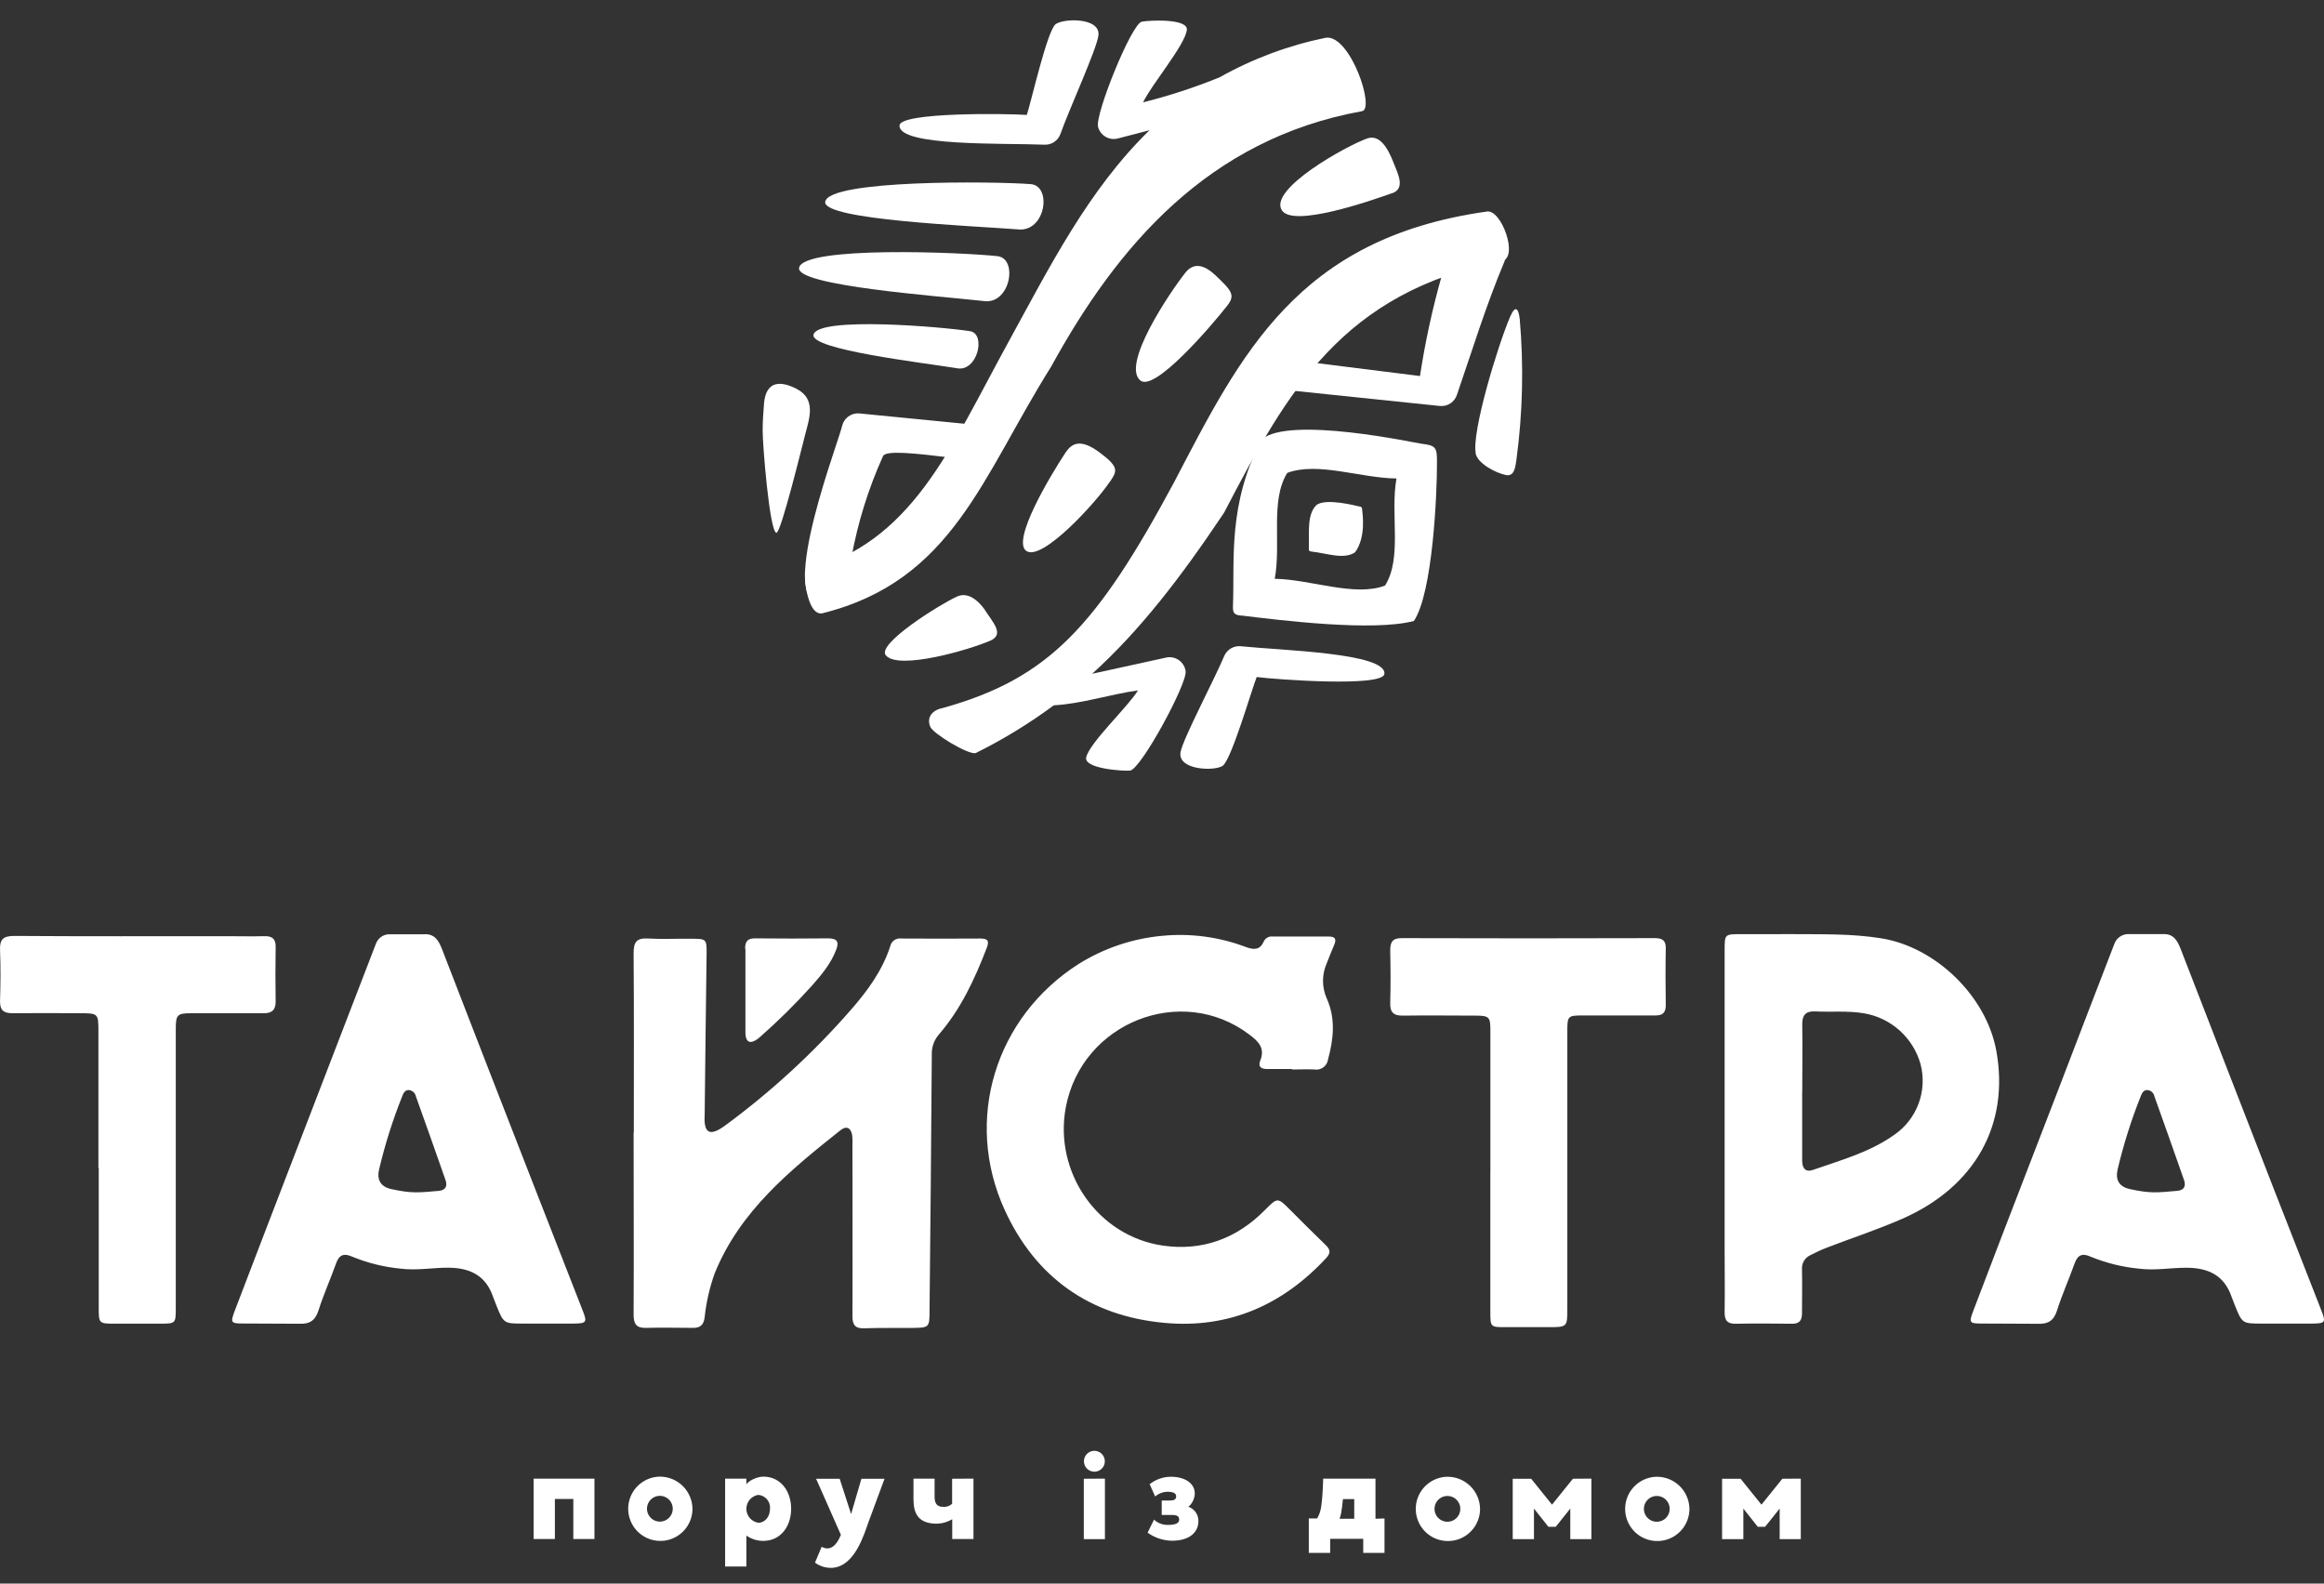 <svg width="113" height="77" viewBox="0 0 113 77" fill="none" xmlns="http://www.w3.org/2000/svg">
<rect x="0" y="0" width="113" height="77" fill="#333333" stroke="none"/>
<g clip-path="url(#clip0_471_3091)">
<path d="M26.48 64.358H25.449C24.493 64.358 24.491 64.358 24.129 63.458C24.076 63.324 24.022 63.192 23.973 63.052C23.624 62.037 22.879 61.658 21.846 61.641C21.056 61.631 20.282 61.79 19.474 61.686C18.668 61.609 17.877 61.413 17.128 61.105C16.722 60.925 16.49 61.008 16.34 61.434C16.068 62.2 15.731 62.945 15.487 63.716C15.327 64.213 15.061 64.388 14.543 64.366L11.833 64.354C11.224 64.354 11.194 64.319 11.415 63.734C12.312 61.376 13.224 59.019 14.129 56.66C15.035 54.301 15.944 51.942 16.85 49.593C17.323 48.365 17.798 47.137 18.271 45.907C18.315 45.776 18.396 45.662 18.504 45.577C18.612 45.492 18.743 45.44 18.88 45.428H20.609C21.151 45.389 21.34 45.764 21.498 46.166C22.239 48.067 22.966 49.971 23.707 51.869C25.243 55.819 26.784 59.768 28.329 63.716C28.555 64.293 28.532 64.352 27.887 64.358C27.416 64.358 26.947 64.358 26.478 64.358H26.48ZM111.013 64.358H109.982C109.026 64.358 109.024 64.358 108.662 63.46C108.609 63.326 108.555 63.192 108.506 63.054C108.157 62.039 107.412 61.66 106.378 61.644C105.589 61.631 104.813 61.792 104.007 61.688C103.201 61.611 102.41 61.415 101.661 61.108C101.255 60.925 101.023 61.01 100.873 61.436C100.601 62.202 100.264 62.947 100.02 63.718C99.86 64.216 99.594 64.39 99.076 64.368L96.366 64.356C95.757 64.356 95.725 64.321 95.948 63.736C96.845 61.376 97.75 59.018 98.662 56.662C99.574 54.306 100.481 51.949 101.382 49.591C101.855 48.364 102.328 47.135 102.803 45.905C102.849 45.772 102.933 45.655 103.044 45.569C103.155 45.483 103.289 45.432 103.429 45.421H105.15C105.692 45.383 105.881 45.758 106.037 46.16C106.78 48.059 107.507 49.963 108.248 51.863C109.78 55.82 111.321 59.771 112.87 63.716C113.096 64.293 113.073 64.352 112.428 64.358C111.957 64.358 111.488 64.358 111.019 64.358H111.013ZM105.861 57.904C106.202 57.874 106.297 57.675 106.194 57.378C105.721 56.02 105.238 54.664 104.754 53.308C104.738 53.227 104.696 53.154 104.635 53.098C104.573 53.043 104.496 53.009 104.413 53.002C104.21 53.002 104.145 53.164 104.086 53.312C103.626 54.465 103.252 55.651 102.966 56.859C102.852 57.352 103.021 57.701 103.561 57.819C104.553 58.036 104.88 57.991 105.861 57.904ZM36.23 46.13C36.23 45.75 36.37 45.62 36.74 45.627C37.915 45.64 39.089 45.64 40.264 45.627C40.705 45.627 40.808 45.789 40.656 46.187C40.398 46.861 39.941 47.405 39.478 47.928C38.684 48.811 37.839 49.646 36.947 50.429C36.703 50.649 36.247 50.913 36.245 50.188V46.128L36.23 46.13ZM4.785 56.788V50.18C4.785 49.268 4.785 49.268 3.847 49.266C2.763 49.266 1.679 49.254 0.599 49.266C0.157 49.266 -0.01 49.108 0.002 48.657C0.027 47.845 0.037 47.033 0.002 46.221C-0.022 45.683 0.142 45.507 0.701 45.509C4.133 45.533 7.566 45.521 10.997 45.521C11.606 45.521 12.227 45.537 12.84 45.521C13.224 45.509 13.409 45.635 13.403 46.041C13.389 46.926 13.389 47.811 13.403 48.696C13.403 49.122 13.212 49.272 12.808 49.268C11.634 49.268 10.459 49.268 9.286 49.268C8.618 49.268 8.547 49.346 8.547 50.026C8.547 54.543 8.547 59.059 8.547 63.574C8.547 64.36 8.547 64.36 7.783 64.362H5.613C4.801 64.362 4.801 64.362 4.801 63.566V56.792L4.785 56.788ZM72.467 56.991C72.467 54.69 72.467 52.394 72.467 50.103C72.467 49.445 72.408 49.388 71.752 49.384C70.577 49.384 69.401 49.366 68.228 49.384C67.753 49.394 67.582 49.222 67.597 48.755C67.621 47.906 67.615 47.056 67.597 46.205C67.597 45.799 67.714 45.616 68.155 45.616C72.258 45.629 76.362 45.629 80.467 45.616C80.822 45.616 81.001 45.722 80.995 46.11C80.978 47.031 80.981 47.953 80.995 48.874C80.995 49.258 80.832 49.38 80.471 49.376C79.296 49.376 78.12 49.376 76.945 49.376C76.243 49.376 76.208 49.408 76.208 50.109C76.208 54.61 76.208 59.112 76.208 63.615C76.208 64.532 76.208 64.532 75.268 64.532C74.58 64.532 73.894 64.532 73.206 64.532C72.467 64.532 72.465 64.532 72.465 63.763C72.465 61.504 72.465 59.244 72.465 56.983L72.467 56.991ZM62.814 51.98C62.408 51.98 62.018 51.98 61.62 51.98C61.324 51.98 61.153 51.879 61.281 51.56C61.519 50.961 61.188 50.639 60.753 50.31C57.448 47.799 52.593 49.721 51.821 53.85C51.234 57.005 53.376 60.107 56.541 60.566C58.463 60.844 60.14 60.224 61.513 58.828C62.121 58.219 62.121 58.219 62.73 58.828C63.34 59.437 63.877 59.979 64.464 60.545C64.689 60.764 64.71 60.927 64.48 61.175C62.367 63.456 59.744 64.609 56.638 64.325C53.027 64.002 50.357 62.137 48.847 58.824C46.852 54.443 48.392 49.457 52.452 46.869C53.681 46.103 55.071 45.635 56.513 45.503C57.898 45.37 59.296 45.559 60.597 46.055C60.971 46.189 61.261 46.199 61.444 45.785C61.481 45.702 61.544 45.633 61.623 45.589C61.702 45.544 61.794 45.526 61.884 45.537C62.789 45.537 63.693 45.537 64.596 45.537C64.962 45.537 64.982 45.696 64.86 45.974C64.738 46.252 64.629 46.542 64.515 46.826C64.392 47.099 64.329 47.394 64.329 47.692C64.329 47.99 64.392 48.286 64.515 48.558C64.947 49.528 64.844 50.521 64.572 51.518C64.561 51.593 64.536 51.666 64.497 51.732C64.458 51.797 64.406 51.855 64.344 51.9C64.283 51.945 64.213 51.977 64.139 51.995C64.064 52.013 63.987 52.016 63.912 52.003C63.551 51.985 63.189 52.003 62.828 52.003L62.814 51.98ZM87.15 45.421C88.591 45.432 90.032 45.393 91.468 45.624C94.107 46.045 96.577 48.42 97.065 51.085C97.722 54.682 96.027 57.711 92.503 59.258C91.285 59.796 90.006 60.208 88.762 60.691C88.51 60.789 88.266 60.911 88.025 61.032C87.892 61.093 87.782 61.193 87.709 61.319C87.637 61.444 87.605 61.59 87.619 61.735C87.633 62.439 87.619 63.144 87.619 63.848C87.619 64.216 87.491 64.372 87.113 64.366C86.21 64.354 85.307 64.347 84.403 64.366C83.961 64.376 83.849 64.177 83.857 63.777C83.873 62.801 83.857 61.824 83.857 60.85V46.209C83.857 45.425 83.857 45.423 84.645 45.423L87.15 45.421ZM87.627 53.073C87.627 54.191 87.627 55.306 87.627 56.43C87.627 56.804 87.785 57.013 88.153 56.885C89.513 56.41 90.918 56.028 92.111 55.176C92.65 54.803 93.062 54.273 93.289 53.658C93.516 53.043 93.549 52.373 93.382 51.739C93.205 51.111 92.853 50.545 92.368 50.108C91.882 49.672 91.283 49.382 90.639 49.272C89.848 49.136 89.056 49.222 88.264 49.179C87.791 49.155 87.623 49.366 87.631 49.823C87.647 50.907 87.631 51.991 87.631 53.071L87.627 53.073ZM30.818 55.074C30.818 52.163 30.831 49.254 30.808 46.345C30.808 45.801 30.956 45.602 31.511 45.635C32.213 45.675 32.921 45.635 33.626 45.645C34.33 45.655 34.365 45.645 34.357 46.361C34.328 48.98 34.286 51.599 34.263 54.218C34.206 55.188 34.574 55.233 35.278 54.713C37.506 53.072 39.548 51.192 41.368 49.108C42.18 48.18 42.909 47.19 43.291 45.994C43.318 45.88 43.388 45.779 43.485 45.713C43.582 45.647 43.7 45.619 43.817 45.635C45.1 45.643 46.385 45.643 47.674 45.635C48.041 45.635 48.106 45.758 47.978 46.093C47.396 47.602 46.724 49.057 45.658 50.294C45.42 50.565 45.294 50.917 45.307 51.278C45.278 55.436 45.242 59.592 45.197 63.747C45.197 64.546 45.175 64.559 44.373 64.569C43.571 64.579 42.818 64.559 42.04 64.587C41.594 64.605 41.446 64.441 41.448 63.994C41.462 61.229 41.448 58.462 41.448 55.697C41.456 55.535 41.453 55.372 41.437 55.21C41.381 54.847 41.165 54.719 40.869 54.955C38.415 56.907 35.983 58.879 34.751 61.913C34.502 62.609 34.337 63.332 34.261 64.067C34.209 64.433 34.04 64.571 33.695 64.567C32.936 64.567 32.176 64.544 31.417 64.567C30.936 64.581 30.808 64.378 30.808 63.917C30.824 60.971 30.808 58.03 30.808 55.078L30.818 55.074ZM21.328 57.906C21.669 57.876 21.764 57.675 21.663 57.38C21.188 56.02 20.707 54.663 20.221 53.308C20.205 53.227 20.163 53.154 20.101 53.099C20.04 53.044 19.962 53.01 19.88 53.002C19.677 53.002 19.613 53.164 19.554 53.312C19.093 54.465 18.719 55.651 18.433 56.859C18.319 57.352 18.488 57.701 19.028 57.819C20.02 58.036 20.347 57.991 21.328 57.906Z" fill="white"/>
<path fill-rule="evenodd" clip-rule="evenodd" d="M46.259 22.255C44.487 22.038 43.053 21.883 42.934 22.182C42.225 23.752 41.711 25.402 41.401 27.096C42.682 26.991 45.477 23.339 46.259 22.255ZM40.942 20.728C40.981 20.542 41.086 20.375 41.238 20.26C41.39 20.145 41.578 20.088 41.768 20.101L46.953 20.61C47.8 20.436 49.156 19.959 48.817 20.752C47.152 24.656 44.231 28.006 40.398 29.299C37.465 30.29 40.528 22.161 40.906 20.856L40.942 20.728Z" fill="white"/>
<path d="M39.967 29.825C39.212 29.924 39.078 27.872 39.155 27.75C44.356 26.398 46.157 21.877 49.058 16.585C51.027 12.996 52.915 9.228 55.893 6.333L54.368 6.729C54.267 6.757 54.162 6.765 54.057 6.753C53.953 6.74 53.853 6.706 53.762 6.654C53.67 6.602 53.591 6.532 53.527 6.449C53.463 6.365 53.417 6.27 53.39 6.169C53.234 5.57 55.014 1.158 55.517 1.055C55.883 0.982 57.783 0.89 57.708 1.461C57.606 2.212 55.997 4.1 55.58 4.977C56.804 4.669 58.005 4.279 59.176 3.81L59.297 3.761C60.911 2.853 62.657 2.203 64.472 1.834C65.66 1.684 66.88 5.324 66.22 5.407C58.739 6.761 54.32 11.979 51.118 17.813C47.745 23.18 46.321 28.249 39.967 29.825Z" fill="white"/>
<path d="M62.635 16.942C65 14.111 68.252 12.162 71.864 11.41C73.082 11.156 73.67 11.479 73.134 12.758C72.255 14.849 71.584 17.041 70.845 19.185C70.791 19.359 70.68 19.509 70.529 19.61C70.378 19.712 70.197 19.758 70.016 19.741L63.033 19.015C60.767 18.812 62.073 17.594 62.627 16.942H62.635ZM63.754 17.622L69.044 18.284C69.296 16.625 69.653 14.985 70.112 13.371C67.653 13.802 65.806 15.895 63.754 17.634V17.622Z" fill="white"/>
<path fill-rule="evenodd" clip-rule="evenodd" d="M37.15 19.608C37.244 18.578 37.871 18.469 38.724 18.903C39.674 19.39 39.375 20.282 39.16 21.093C39.028 21.585 37.97 25.937 37.751 25.907C37.418 25.864 37.073 21.544 37.083 20.929C37.083 20.485 37.114 20.05 37.15 19.608Z" fill="white"/>
<path fill-rule="evenodd" clip-rule="evenodd" d="M49.927 5.588C50.153 4.898 50.92 1.489 51.328 1.177C51.706 0.886 53.512 0.838 53.409 1.723C53.332 2.378 51.953 5.395 51.563 6.51C51.507 6.673 51.398 6.812 51.253 6.907C51.109 7.002 50.938 7.047 50.766 7.035C48.827 6.952 43.685 7.129 43.738 6.1C43.772 5.448 48.955 5.521 49.927 5.588Z" fill="white"/>
<path fill-rule="evenodd" clip-rule="evenodd" d="M71.746 22.042C71.851 22.549 72.745 23.002 73.214 23.097C73.648 23.187 73.68 22.691 73.735 22.34C74.04 20.076 74.093 17.785 73.894 15.509C73.839 15.024 73.691 14.788 73.429 15.399C72.834 16.774 71.545 21.02 71.756 22.042H71.746Z" fill="white"/>
<path fill-rule="evenodd" clip-rule="evenodd" d="M61.105 32.918C60.839 33.594 59.873 36.95 59.448 37.238C59.054 37.508 57.248 37.452 57.402 36.572C57.518 35.923 59.071 32.992 59.523 31.903C59.59 31.744 59.707 31.611 59.857 31.525C60.006 31.438 60.18 31.403 60.352 31.424C62.282 31.627 67.426 31.745 67.313 32.77C67.242 33.42 62.069 33.044 61.105 32.92V32.918Z" fill="white"/>
<path fill-rule="evenodd" clip-rule="evenodd" d="M60.337 29.926C62.29 30.166 66.779 30.72 68.748 30.194C69.669 28.826 69.88 23.952 69.87 22.444C69.87 21.763 69.814 21.656 69.119 21.577C68.861 21.548 62.678 20.198 61.336 21.374C59.696 24.543 60.035 27.174 59.952 29.427C59.937 29.782 59.978 29.892 60.337 29.934V29.926ZM67.901 23.266C67.589 24.989 68.194 27.123 67.345 28.473C65.865 29.037 63.73 28.168 61.982 28.144C62.302 26.42 61.752 24.342 62.591 22.994C64.073 22.439 66.153 23.247 67.901 23.266Z" fill="white"/>
<path fill-rule="evenodd" clip-rule="evenodd" d="M50.13 8.954C51.167 9.057 50.834 11.321 49.478 11.152C47.27 10.982 39.99 10.694 40.124 9.813C40.286 8.729 48.323 8.814 50.13 8.954Z" fill="white"/>
<path fill-rule="evenodd" clip-rule="evenodd" d="M48.518 12.458C49.513 12.592 49.115 14.843 47.816 14.636C45.694 14.4 38.695 13.899 38.853 13.024C39.056 11.944 46.783 12.265 48.518 12.458Z" fill="white"/>
<path fill-rule="evenodd" clip-rule="evenodd" d="M47.183 16.106C47.958 16.25 47.52 18.119 46.511 17.902C44.864 17.634 39.383 16.999 39.556 16.272C39.769 15.377 45.831 15.89 47.183 16.106Z" fill="white"/>
<path fill-rule="evenodd" clip-rule="evenodd" d="M46.503 29.021C46.909 28.818 47.378 28.974 47.853 29.606C48.248 30.239 48.839 30.805 48.2 31.13C47.225 31.571 43.687 32.612 43.07 31.863C42.617 31.313 45.676 29.401 46.503 29.021ZM67.641 9.413C68.37 9.196 67.974 8.465 67.761 7.917C67.481 7.196 67.085 6.52 66.474 6.733C65.49 7.078 61.687 9.182 62.323 10.217C62.851 11.092 66.687 9.746 67.652 9.405L67.641 9.413ZM59.684 14.847C60.071 14.352 59.887 14.127 59.089 13.378C58.456 12.783 57.98 12.819 57.625 13.272C56.89 14.208 54.501 17.738 55.451 18.503C56.143 19.058 58.847 15.913 59.684 14.849V14.847ZM53.969 23.424C54.308 22.913 54.452 22.726 53.441 21.983C52.534 21.317 52.116 21.555 51.817 21.995C51.05 23.158 49.197 26.258 49.893 26.782C50.644 27.346 53.318 24.403 53.963 23.424H53.969Z" fill="white"/>
<path d="M47.424 36.621C47.05 36.688 45.369 35.675 45.231 35.336C45.028 34.831 45.386 34.504 45.869 34.419C50.997 32.981 53.321 30.456 57.085 23.456C60.343 17.21 63.094 11.589 72.269 10.29C73 10.111 73.863 12.559 73.023 12.683C65.246 14.218 62.592 19.033 59.515 24.934C57.408 28.085 55.438 30.647 53.104 32.762L56.758 31.962C56.965 31.934 57.176 31.989 57.343 32.115C57.51 32.242 57.62 32.429 57.649 32.636C57.732 33.245 55.463 37.425 54.945 37.47C54.572 37.5 52.676 37.372 52.816 36.818C53.002 36.085 54.819 34.402 55.333 33.57C53.987 33.757 52.576 34.226 51.24 34.295C50.044 35.18 48.772 35.958 47.438 36.619L47.424 36.621Z" fill="white"/>
<path fill-rule="evenodd" clip-rule="evenodd" d="M66.239 24.847C66.239 24.9 66.442 26.122 65.885 26.857C65.347 27.224 64.505 26.899 63.776 26.82C63.662 26.808 63.636 26.778 63.64 26.664C63.666 25.931 63.535 25.04 63.997 24.569C64.436 24.185 66.027 24.616 66.048 24.618C66.237 24.636 66.224 24.689 66.239 24.847Z" fill="white"/>
<path d="M25.946 71.897V74.833H26.98V72.888H27.877V74.833H28.904V71.897H25.946ZM32.081 71.8C31.773 71.805 31.474 71.901 31.22 72.076C30.967 72.251 30.77 72.496 30.656 72.782C30.542 73.068 30.514 73.382 30.578 73.683C30.641 73.984 30.791 74.26 31.011 74.476C31.23 74.692 31.509 74.839 31.811 74.897C32.113 74.956 32.426 74.924 32.71 74.805C32.994 74.686 33.237 74.486 33.408 74.23C33.579 73.974 33.67 73.673 33.671 73.365C33.665 72.947 33.495 72.549 33.198 72.255C32.9 71.962 32.499 71.799 32.081 71.8ZM32.081 73.988C31.957 73.987 31.836 73.95 31.733 73.88C31.631 73.811 31.551 73.712 31.504 73.597C31.457 73.482 31.446 73.356 31.471 73.234C31.496 73.113 31.556 73.002 31.645 72.914C31.733 72.827 31.845 72.768 31.967 72.745C32.089 72.721 32.215 72.735 32.329 72.783C32.443 72.831 32.541 72.912 32.609 73.016C32.677 73.119 32.713 73.241 32.712 73.365C32.712 73.448 32.695 73.53 32.663 73.606C32.63 73.682 32.583 73.751 32.524 73.809C32.464 73.867 32.394 73.913 32.317 73.944C32.24 73.974 32.158 73.99 32.075 73.988H32.081ZM38.468 73.365C38.468 72.496 37.948 71.8 37.118 71.8C36.811 71.8 36.389 72.003 36.291 72.179V71.897H35.258V76.17H36.291V74.666C36.533 74.836 36.822 74.926 37.118 74.924C37.948 74.924 38.468 74.228 38.468 73.365ZM37.44 73.365C37.44 73.745 37.197 74.043 36.872 74.043C36.71 74.018 36.563 73.936 36.456 73.811C36.35 73.687 36.291 73.529 36.291 73.365C36.291 73.201 36.35 73.043 36.456 72.918C36.563 72.794 36.71 72.712 36.872 72.687C36.954 72.694 37.034 72.717 37.107 72.755C37.18 72.793 37.245 72.844 37.297 72.907C37.35 72.971 37.39 73.043 37.415 73.122C37.439 73.2 37.448 73.283 37.44 73.365ZM41.884 71.903L41.383 73.621L40.827 71.903H39.681L40.887 74.63C40.684 75.137 40.374 75.442 39.952 75.212L39.627 75.982C39.875 76.166 40.181 76.256 40.489 76.233C41.578 76.146 42.024 74.575 42.237 73.988L43.009 71.903H41.884ZM46.295 71.903V73.121C46.235 73.175 46.164 73.217 46.088 73.242C46.011 73.268 45.929 73.277 45.849 73.269C45.512 73.269 45.443 73.042 45.443 72.768V71.897H44.416V72.882C44.416 73.529 44.594 74.116 45.615 74.086C45.857 74.07 46.092 73.997 46.3 73.872V74.833H47.333V71.897L46.295 71.903ZM57.775 73.273C57.869 73.196 57.946 73.1 58.001 72.991C58.055 72.882 58.087 72.764 58.094 72.642C58.106 72.147 57.647 71.806 56.927 71.806C56.554 71.809 56.193 71.936 55.9 72.167L56.167 72.766C56.261 72.685 56.369 72.623 56.487 72.584C56.604 72.545 56.728 72.53 56.852 72.539C57.055 72.551 57.189 72.612 57.189 72.76C57.189 72.908 57.091 72.963 56.858 72.963H56.486V73.663H56.957C57.231 73.663 57.335 73.72 57.335 73.891C57.335 74.061 57.164 74.147 56.809 74.147C56.682 74.153 56.554 74.133 56.435 74.09C56.315 74.046 56.206 73.978 56.113 73.891L55.8 74.526C56.142 74.77 56.549 74.906 56.969 74.918C57.869 74.918 58.271 74.483 58.271 73.964C58.273 73.809 58.227 73.658 58.138 73.531C58.049 73.405 57.922 73.311 57.775 73.261V73.273ZM66.88 73.848V71.897H64.336C64.336 71.897 64.312 73.131 64.184 73.521C64.147 73.629 64.1 73.734 64.044 73.834H63.638V75.509H64.677V74.825H66.285V75.509H67.319V73.834L66.88 73.848ZM65.132 73.848C65.168 73.757 65.195 73.662 65.211 73.566C65.248 73.377 65.272 73.138 65.297 72.894H65.847V73.848H65.132ZM70.376 71.806C70.068 71.811 69.768 71.907 69.515 72.082C69.261 72.257 69.065 72.502 68.951 72.788C68.836 73.074 68.809 73.388 68.872 73.689C68.935 73.99 69.086 74.266 69.305 74.483C69.525 74.699 69.803 74.845 70.106 74.903C70.408 74.962 70.721 74.93 71.005 74.811C71.289 74.692 71.532 74.492 71.703 74.236C71.873 73.98 71.965 73.679 71.965 73.371C71.96 72.953 71.791 72.554 71.493 72.261C71.195 71.968 70.794 71.804 70.376 71.806ZM70.376 73.994C70.252 73.994 70.13 73.957 70.027 73.887C69.924 73.818 69.844 73.719 69.797 73.605C69.75 73.49 69.738 73.364 69.763 73.242C69.788 73.12 69.848 73.009 69.936 72.921C70.025 72.834 70.137 72.775 70.259 72.751C70.38 72.728 70.507 72.741 70.621 72.789C70.736 72.837 70.833 72.918 70.901 73.022C70.97 73.125 71.006 73.247 71.005 73.371C71.005 73.453 70.988 73.535 70.957 73.611C70.925 73.686 70.878 73.755 70.82 73.813C70.761 73.871 70.692 73.917 70.616 73.948C70.54 73.979 70.458 73.995 70.376 73.994ZM76.48 71.903L75.465 73.162L74.45 71.903H73.553V74.839H74.586V73.353L75.288 74.24H75.644L76.352 73.353V74.839H77.379V71.897L76.48 71.903ZM80.556 71.806C80.249 71.811 79.949 71.907 79.695 72.082C79.442 72.257 79.246 72.502 79.131 72.788C79.017 73.074 78.99 73.388 79.053 73.689C79.116 73.99 79.267 74.266 79.486 74.483C79.705 74.699 79.984 74.845 80.286 74.903C80.588 74.962 80.901 74.93 81.186 74.811C81.47 74.692 81.712 74.492 81.883 74.236C82.054 73.98 82.145 73.679 82.146 73.371C82.141 72.953 81.971 72.554 81.674 72.261C81.376 71.968 80.974 71.804 80.556 71.806ZM80.556 73.994C80.432 73.994 80.311 73.957 80.208 73.887C80.105 73.818 80.025 73.719 79.978 73.605C79.931 73.49 79.919 73.364 79.944 73.242C79.969 73.12 80.029 73.009 80.117 72.921C80.205 72.834 80.317 72.775 80.439 72.751C80.561 72.728 80.687 72.741 80.802 72.789C80.916 72.837 81.014 72.918 81.082 73.022C81.15 73.125 81.186 73.247 81.186 73.371C81.185 73.453 81.169 73.535 81.137 73.611C81.105 73.686 81.059 73.755 81 73.813C80.942 73.871 80.873 73.917 80.796 73.948C80.72 73.979 80.639 73.995 80.556 73.994ZM86.663 71.903L85.648 73.162L84.633 71.903H83.733V74.839H84.767V73.353L85.469 74.24H85.824L86.533 73.353V74.839H87.56V71.897L86.663 71.903ZM53.212 71.56C53.312 71.56 53.41 71.53 53.494 71.475C53.577 71.419 53.642 71.34 53.681 71.247C53.719 71.154 53.729 71.052 53.709 70.954C53.69 70.855 53.642 70.765 53.571 70.694C53.5 70.623 53.409 70.575 53.311 70.555C53.212 70.535 53.11 70.545 53.017 70.584C52.925 70.622 52.846 70.687 52.79 70.771C52.734 70.854 52.704 70.952 52.704 71.053C52.704 71.119 52.717 71.186 52.742 71.247C52.768 71.309 52.805 71.365 52.852 71.412C52.9 71.459 52.956 71.497 53.017 71.522C53.079 71.547 53.145 71.561 53.212 71.56ZM52.698 71.903V74.839H53.725V71.897L52.698 71.903Z" fill="white"/>
</g>
<defs>
<clipPath id="clip0_471_3091">
<rect width="113" height="75.248" fill="white" transform="translate(0 0.988)"/>
</clipPath>
</defs>
</svg>
